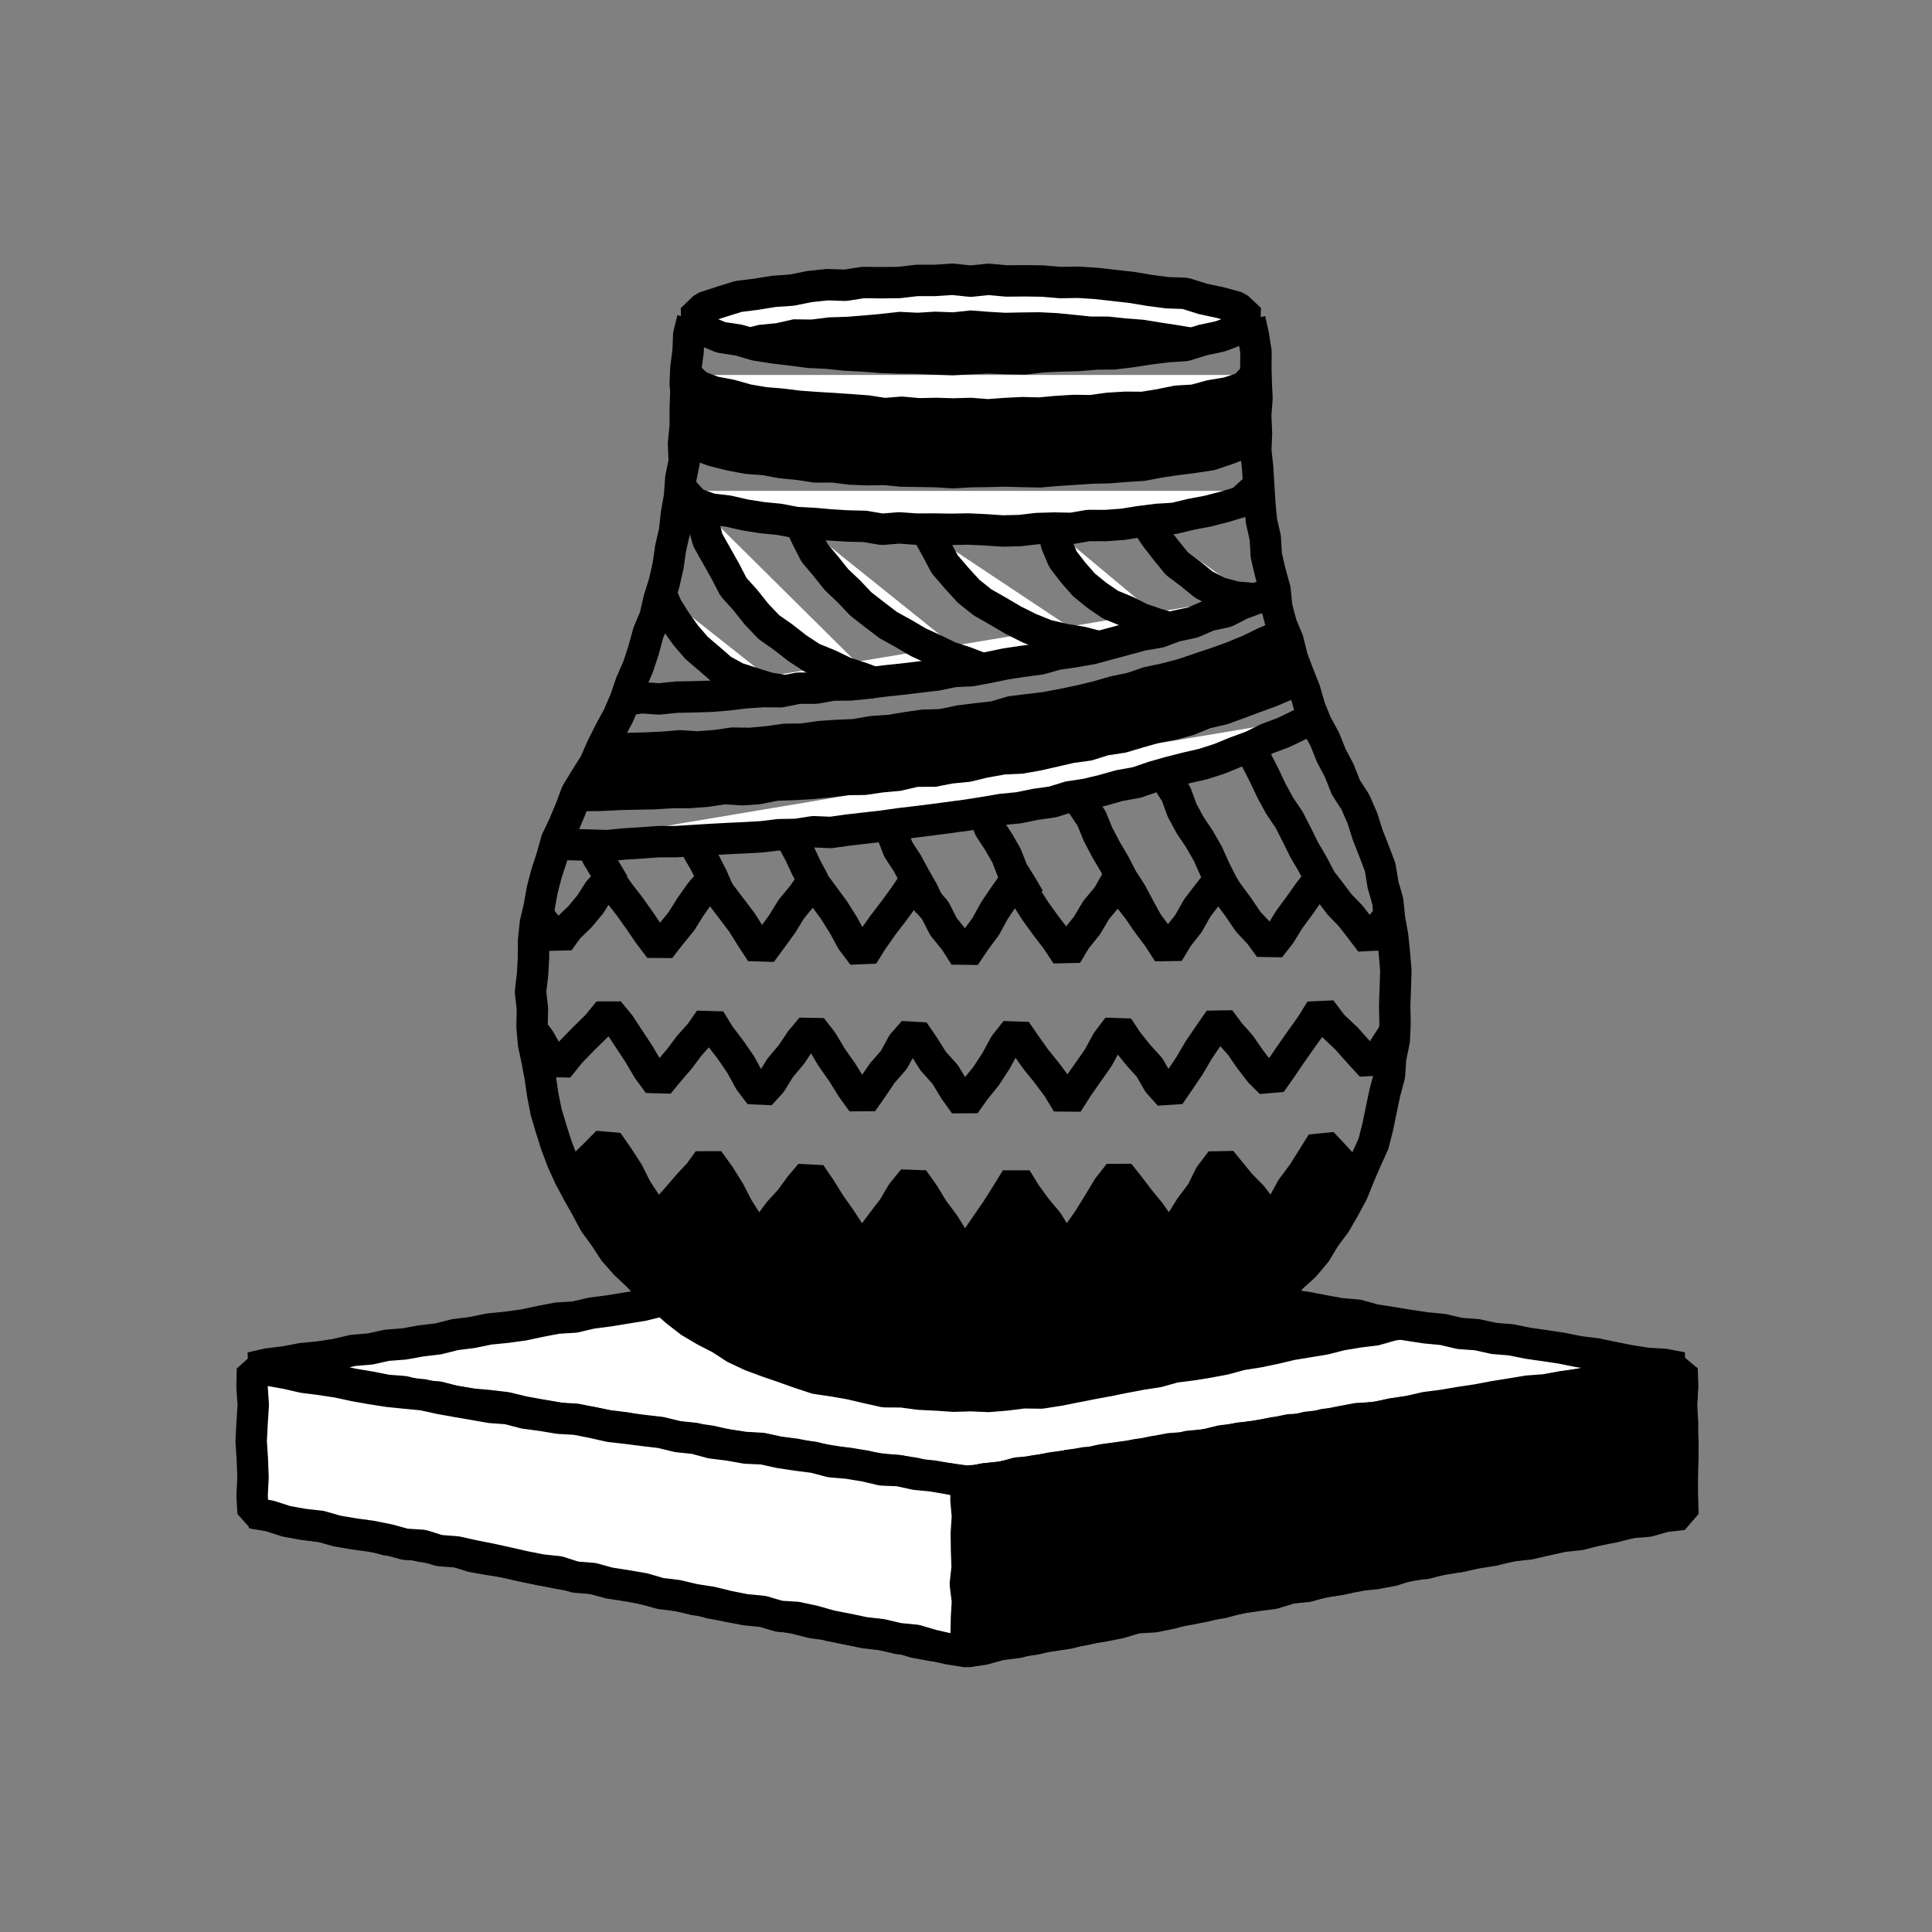 <svg xmlns="http://www.w3.org/2000/svg" xmlns:xlink="http://www.w3.org/1999/xlink" viewBox="0 0 800 800"><rect x="0" y="0" width="800" height="800" fill="#808080" stroke="none"/><defs><style>.a,.c{fill:none;}.b{fill:#fff;}.c{stroke:#000;stroke-linejoin:bevel;stroke-width:13px;}.d{clip-path:url(#a);}</style><clipPath id="a"><polyline class="a" points="286.34 131.97 285.77 138.76 284.1 145.36 284.27 152.18 283.89 158.92 284.21 161.82 283.77 169.12 283.72 176.41 283.42 183.69 283.02 190.98 282.01 198.2 281.45 205.47 280.56 212.71 279.42 219.91 278.16 227.1 276.15 234.12 274.4 241.19 272.5 248.22 271.18 255.43 268.87 262.35 266.77 269.35 264.27 276.2 261.5 282.96 258.61 289.66 255.64 296.32 252.17 302.74 249.4 309.5 246.06 315.98 242.73 322.48 238.84 328.43 235.76 334.83 233.66 341.64 231.2 348.26 228.25 354.73 226.2 361.52 224.4 368.38 223.31 375.4 221.72 382.32 221.02 389.38 220.46 396.44 220.34 403.53 219.78 410.61 220.46 417.77 220.57 424.95 221.02 432.13 221.72 439.28 223.38 446.29 224.64 453.36 226.1 460.39 227.87 467.36 230.26 474.14 232.6 480.95 235.74 487.42 238.66 493.99 242.63 500 246.21 506.21 250.08 512.25 254.16 518.17 259.42 523.12 263.74 528.89 269.32 533.45 274.23 538.72 280.16 542.81 285.99 546.97 291.82 551.17 297.96 554.92 304.68 557.55 310.85 561.29 317.67 563.6 324.5 565.8 331.25 568.19 338.21 569.93 344.97 572.5 352.17 573.15 359.15 574.83 366.27 575.68 373.4 576.51 380.57 576.75 387.71 577.36 394.88 577.62 402.05 578.37 409.33 577.81 416.61 577.7 423.84 576.74 431.11 576.3 438.37 575.71 445.48 574.05 452.67 572.93 459.84 571.63 466.79 569.42 473.69 567.1 480.75 565.22 487.19 561.71 494.08 559.29 500.33 555.53 506.74 552.09 513.15 548.57 519 544.2 524.25 539.1 529.78 534.4 534.78 529.12 540 524.04 544.51 518.33 549.11 512.67 552.78 506.37 556.92 500.35 560.16 493.82 562.86 487.05 565.77 480.38 568.1 473.49 570.62 466.65 572.58 459.63 574.29 452.54 575.57 445.36 576.23 438.09 576.99 430.85 577.84 423.62 577.85 416.33 577.9 409.05 578.13 401.84 577.3 394.67 577.29 387.42 575.79 380.34 574.43 373.27 572.69 366.28 571.46 359.15 569 352.36 566.51 345.59 563.67 338.97 560.94 332.3 557.54 325.94 554.35 319.41 551.09 312.91 548.54 306.08 545.31 299.56 542.35 292.91 539.54 286.19 537.34 279.25 534.98 272.37 532.89 265.4 531.01 258.37 528.84 251.42 527.2 244.33 526.13 237.12 524.62 230 523.89 222.76 522.89 215.57 521.53 208.4 520.99 201.15 520.32 193.9 519.9 186.63 520.42 179.35 520.1 172.07 521.02 164.83 520.89 159.32 520.92 152.48 519.95 145.71 518.94 138.96 517.8 132.24"/></clipPath></defs><title>kiln-1</title><polygon class="b" points="400 588.89 392.82 590.19 385.5 590.33 378.39 592.08 371.16 592.94 363.91 593.65 356.62 594 349.4 594.98 342.2 596.05 335.04 597.45 327.78 598.07 320.54 598.79 313.29 599.52 306.14 601.01 298.9 601.7 291.67 602.55 284.4 603.07 277.2 604.17 270.04 605.55 262.78 606.18 255.57 607.14 248.34 608.06 241.18 609.39 233.88 609.69 226.66 610.64 219.47 611.88 212.22 612.59 204.96 613.15 197.83 614.82 190.61 615.82 183.36 616.5 176.15 617.55 168.92 618.43 161.71 619.46 154.46 620.15 147.18 620.61 139.98 621.75 132.77 622.82 125.58 624.05 118.28 624.37 111.09 625.67 103.93 626.36 110.96 627.32 117.88 629.36 124.89 630.94 132 632 139.15 632.82 146.14 634.52 153.26 635.52 160.16 637.66 167.35 638.33 174.28 640.28 181.39 641.34 188.52 642.3 195.41 644.52 202.48 645.77 209.58 646.84 216.6 648.35 223.6 649.97 230.64 651.38 237.71 652.66 244.87 653.48 251.87 655.08 259.01 655.97 265.96 657.84 272.98 659.4 280.05 660.65 287.17 661.66 294.08 663.75 301.16 665.01 308.3 665.95 315.43 666.91 322.36 668.89 329.44 670.16 336.41 671.93 343.54 672.87 350.55 674.47 357.62 675.75 364.74 676.8 371.84 677.94 378.74 680.05 385.81 681.36 392.97 682.25 400 683.66 407.08 682.58 414.08 680.96 421.14 679.65 428.29 678.79 435.29 677.16 442.35 675.82 449.44 674.67 456.33 672.47 463.5 671.76 470.45 669.84 477.49 668.43 484.62 667.45 491.6 665.75 498.76 664.95 505.7 663.04 512.8 661.92 519.77 660.15 526.8 658.71 533.87 657.46 541.03 656.65 548.05 655.15 555.13 653.89 562.14 652.34 569.18 650.89 576.19 649.34 583.33 648.4 590.37 647 597.43 645.68 604.53 644.52 611.55 643.02 618.65 641.89 625.56 639.76 632.66 638.62 639.63 636.84 646.75 635.83 653.86 634.74 660.88 633.22 667.97 632.03 674.99 630.48 682 628.88 689.04 627.41 695.69 626.38 688.98 625.16 681.67 624.96 674.53 623.39 667.34 622.26 660.02 622.09 652.79 621.23 645.65 619.69 638.38 619.14 631.14 618.34 623.96 617.11 616.73 616.23 609.54 615.08 602.31 614.27 595.08 613.48 587.88 612.39 580.62 611.76 573.4 610.81 566.19 609.89 558.96 609 551.78 607.79 544.57 606.76 537.33 605.99 530.06 605.46 522.88 604.21 515.61 603.62 508.39 602.71 501.23 601.32 493.96 600.74 486.77 599.52 479.44 599.44 472.29 597.96 465.02 597.38 457.88 595.79 450.66 594.83 443.35 594.57 436.18 593.24 428.86 593.03 421.69 591.65 414.44 590.96 407.18 590.23 400 588.89"/><polygon class="c" points="400 588.89 392.82 590.19 385.5 590.33 378.39 592.08 371.16 592.94 363.91 593.65 356.62 594 349.4 594.98 342.2 596.05 335.04 597.45 327.78 598.07 320.54 598.79 313.29 599.52 306.14 601.01 298.9 601.7 291.67 602.55 284.4 603.07 277.2 604.17 270.04 605.55 262.78 606.18 255.57 607.14 248.34 608.06 241.18 609.39 233.88 609.69 226.66 610.64 219.47 611.88 212.22 612.59 204.96 613.15 197.83 614.82 190.61 615.82 183.36 616.5 176.15 617.55 168.92 618.43 161.71 619.46 154.46 620.15 147.18 620.61 139.98 621.75 132.77 622.82 125.58 624.05 118.28 624.37 111.09 625.67 103.93 626.36 110.96 627.32 117.88 629.36 124.89 630.94 132 632 139.15 632.82 146.14 634.52 153.26 635.52 160.16 637.66 167.35 638.33 174.28 640.28 181.39 641.34 188.52 642.3 195.41 644.52 202.48 645.77 209.58 646.84 216.6 648.35 223.6 649.97 230.64 651.38 237.71 652.66 244.87 653.48 251.87 655.08 259.01 655.97 265.96 657.84 272.98 659.4 280.05 660.65 287.17 661.66 294.08 663.75 301.16 665.01 308.3 665.95 315.43 666.91 322.36 668.89 329.44 670.16 336.41 671.93 343.54 672.87 350.55 674.47 357.62 675.75 364.74 676.8 371.84 677.94 378.74 680.05 385.81 681.36 392.97 682.25 400 683.66 407.08 682.58 414.08 680.96 421.14 679.65 428.29 678.79 435.29 677.16 442.35 675.82 449.44 674.67 456.33 672.47 463.5 671.76 470.45 669.84 477.49 668.43 484.62 667.45 491.6 665.75 498.76 664.95 505.7 663.04 512.8 661.92 519.77 660.15 526.8 658.71 533.87 657.46 541.03 656.65 548.05 655.15 555.13 653.89 562.14 652.34 569.18 650.89 576.19 649.34 583.33 648.4 590.37 647 597.43 645.68 604.53 644.52 611.55 643.02 618.65 641.89 625.56 639.76 632.66 638.62 639.63 636.84 646.75 635.83 653.86 634.74 660.88 633.22 667.97 632.03 674.99 630.48 682 628.88 689.04 627.41 695.69 626.38 688.98 625.16 681.67 624.96 674.53 623.39 667.34 622.26 660.02 622.09 652.79 621.23 645.65 619.69 638.38 619.14 631.14 618.34 623.96 617.11 616.73 616.23 609.54 615.08 602.31 614.27 595.08 613.48 587.88 612.39 580.62 611.76 573.4 610.81 566.19 609.89 558.96 609 551.78 607.79 544.57 606.76 537.33 605.99 530.06 605.46 522.88 604.21 515.61 603.62 508.39 602.71 501.23 601.32 493.96 600.74 486.77 599.52 479.44 599.44 472.29 597.96 465.02 597.38 457.88 595.79 450.66 594.83 443.35 594.57 436.18 593.24 428.86 593.03 421.69 591.65 414.44 590.96 407.18 590.23 400 588.89"/><polygon class="b" points="400 519.01 392.95 520.07 385.95 521.51 378.93 522.78 371.82 523.54 364.8 524.86 357.72 525.84 350.62 526.64 343.6 527.93 336.58 529.26 329.51 530.28 322.52 531.8 315.37 532.32 308.28 533.2 301.38 535.2 294.21 535.55 287.18 536.81 280.21 538.44 273.04 538.84 266.09 540.54 259.04 541.67 251.99 542.83 244.91 543.74 237.94 545.37 230.77 545.81 223.76 547.15 216.76 548.64 209.69 549.61 202.56 550.31 195.56 551.75 188.47 552.64 181.51 554.39 174.42 555.23 167.38 556.5 160.24 557.05 153.25 558.58 146.11 559.18 139.14 560.81 132.08 561.9 124.95 562.58 117.93 563.91 110.83 564.79 103.94 566.35 110.92 567.26 117.94 568.58 125 569.61 132 571.03 139.14 571.64 146.13 573.13 153.17 574.31 160.18 575.7 167.33 576.25 174.27 578.02 181.44 578.45 188.38 580.27 195.42 581.43 202.55 582.03 209.64 582.88 216.6 584.57 223.63 585.86 230.66 587.06 237.71 588.2 244.82 588.98 251.82 590.36 258.92 591.23 265.92 592.68 273.06 593.23 280.01 595 287.12 595.77 294.19 596.74 301.18 598.31 308.25 599.34 315.41 599.76 322.41 601.26 329.49 602.18 336.5 603.63 343.54 604.84 350.59 605.98 357.63 607.14 364.68 608.3 371.81 608.96 378.87 610.05 385.83 611.81 392.99 612.33 400 613.3 407.08 612.88 414.16 611.93 421.08 609.94 428.21 609.34 435.2 607.85 442.29 606.92 449.38 606.04 456.36 604.5 463.43 603.52 470.51 602.54 477.52 601.17 484.55 599.88 491.69 599.36 498.76 598.34 505.71 596.63 512.8 595.77 519.86 594.66 526.9 593.52 533.9 592.06 541.07 591.67 548.05 590.13 555.05 588.72 562.08 587.4 569.25 587.06 576.23 585.48 583.3 584.46 590.27 582.83 597.36 581.92 604.4 580.73 611.47 579.67 618.49 578.33 625.54 577.21 632.59 576.04 639.74 575.5 646.77 574.22 653.85 573.27 660.83 571.67 667.95 571 674.91 569.27 682.01 568.44 689.17 567.89 696.48 566.35 689.16 564.95 682 564.54 674.94 563.42 667.93 562.04 660.94 560.58 653.85 559.71 646.84 558.29 639.78 557.22 632.71 556.21 625.71 554.79 618.57 554.21 611.59 552.66 604.44 552.15 597.47 550.5 590.36 549.83 583.3 548.76 576.25 547.6 569.2 546.51 562.28 544.59 555.14 543.99 548.12 542.71 541.1 541.35 534.03 540.36 526.91 539.66 519.92 538.15 512.91 536.74 505.78 536.1 498.71 535.12 491.76 533.33 484.58 532.96 477.68 530.89 470.56 530.17 463.53 528.9 456.37 528.43 449.45 526.47 442.4 525.33 435.36 524.13 428.29 523.11 421.25 521.9 414.06 521.57 407.13 519.63 400 519.01"/><polygon class="c" points="400 519.01 392.95 520.07 385.95 521.51 378.93 522.78 371.82 523.54 364.8 524.86 357.72 525.84 350.62 526.64 343.6 527.93 336.58 529.26 329.51 530.28 322.52 531.8 315.37 532.32 308.28 533.2 301.38 535.2 294.21 535.55 287.18 536.81 280.21 538.44 273.04 538.84 266.09 540.54 259.04 541.67 251.99 542.83 244.91 543.74 237.94 545.37 230.77 545.81 223.76 547.15 216.76 548.64 209.69 549.61 202.56 550.31 195.56 551.75 188.47 552.64 181.51 554.39 174.42 555.23 167.38 556.5 160.24 557.05 153.25 558.58 146.11 559.18 139.14 560.81 132.08 561.9 124.95 562.58 117.93 563.91 110.83 564.79 103.94 566.35 110.92 567.26 117.94 568.58 125 569.61 132 571.03 139.14 571.64 146.13 573.13 153.17 574.31 160.18 575.7 167.33 576.25 174.27 578.02 181.44 578.45 188.38 580.27 195.42 581.43 202.55 582.03 209.64 582.88 216.6 584.57 223.63 585.86 230.66 587.06 237.71 588.2 244.82 588.98 251.82 590.36 258.92 591.23 265.92 592.68 273.06 593.23 280.01 595 287.12 595.77 294.19 596.74 301.18 598.31 308.25 599.34 315.41 599.76 322.41 601.26 329.49 602.18 336.5 603.63 343.54 604.84 350.59 605.98 357.63 607.14 364.68 608.3 371.81 608.96 378.87 610.05 385.83 611.81 392.99 612.33 400 613.3 407.08 612.88 414.16 611.93 421.08 609.94 428.21 609.34 435.2 607.85 442.29 606.92 449.38 606.04 456.36 604.5 463.43 603.52 470.51 602.54 477.52 601.17 484.55 599.88 491.69 599.36 498.76 598.34 505.71 596.63 512.8 595.77 519.86 594.66 526.9 593.52 533.9 592.06 541.07 591.67 548.05 590.13 555.05 588.72 562.08 587.4 569.25 587.06 576.23 585.48 583.3 584.46 590.27 582.83 597.36 581.92 604.4 580.73 611.47 579.67 618.49 578.33 625.54 577.21 632.59 576.04 639.74 575.5 646.77 574.22 653.85 573.27 660.83 571.67 667.95 571 674.91 569.27 682.01 568.44 689.17 567.89 696.48 566.35 689.16 564.95 682 564.54 674.94 563.42 667.93 562.04 660.94 560.58 653.85 559.71 646.84 558.29 639.78 557.22 632.71 556.21 625.71 554.79 618.57 554.21 611.59 552.66 604.44 552.15 597.47 550.5 590.36 549.83 583.3 548.76 576.25 547.6 569.2 546.51 562.28 544.59 555.14 543.99 548.12 542.71 541.1 541.35 534.03 540.36 526.91 539.66 519.92 538.15 512.91 536.74 505.78 536.1 498.71 535.12 491.76 533.33 484.58 532.96 477.68 530.89 470.56 530.17 463.53 528.9 456.37 528.43 449.45 526.47 442.4 525.33 435.36 524.13 428.29 523.11 421.25 521.9 414.06 521.57 407.13 519.63 400 519.01"/><polygon class="b" points="104.53 566.82 104.37 574.28 104.87 581.78 104.39 589.27 104 596.77 104.49 604.27 104.77 611.77 104.39 619.28 104.8 626.54 111.63 627.71 118.5 629.92 125.56 631.21 132.71 632 139.63 633.97 146.71 635.17 153.82 636.14 160.86 637.56 167.8 639.45 175.01 639.9 181.9 642.06 189.1 642.61 196.11 644.17 203.14 645.56 210.14 647.1 217.14 648.69 224.17 650.09 231.33 650.84 238.21 653.04 245.41 653.6 252.34 655.51 259.44 656.6 266.51 657.81 273.43 659.82 280.56 660.69 287.55 662.35 294.64 663.45 301.62 665.17 308.66 666.55 315.84 667.24 322.75 669.28 329.97 669.74 336.99 671.25 343.92 673.21 350.96 674.59 357.98 676.06 365.13 676.88 372.13 678.52 379.3 679.22 386.21 681.26 393.23 682.84 400.36 683.94 407.35 682.09 414.38 680.62 421.48 679.5 428.52 678.11 435.66 677.22 442.7 675.82 449.79 674.66 456.79 673.01 463.86 671.77 470.78 669.7 477.81 668.25 485.01 667.65 492.09 666.44 499.13 665.06 506.1 663.28 513.09 661.61 520.21 660.62 527.17 658.83 534.22 657.47 541.43 656.9 548.34 654.82 555.44 653.73 562.51 652.47 569.53 650.94 576.61 649.71 583.63 648.18 590.62 646.5 597.7 645.28 604.72 643.72 611.79 642.48 618.96 641.72 625.98 640.15 633.06 638.92 640.01 637.08 647.01 635.44 654.17 634.59 661.3 633.63 668.24 631.68 675.33 630.52 682.33 628.85 689.35 627.25 696.54 626.38 696.58 618.91 696.1 611.47 696.72 604.02 696.63 596.58 696.72 589.13 696.2 581.68 696.75 574.23 696.51 566.77 689.5 568.23 682.42 569.1 675.3 569.82 668.38 571.73 661.21 572.07 654.16 573.17 647.11 574.32 640.18 576.18 633.09 577 625.94 577.49 618.99 579.25 611.96 580.48 604.92 581.66 597.8 582.35 590.77 583.55 583.78 585.01 576.67 585.77 569.62 586.86 562.52 587.65 555.55 589.26 548.42 589.81 541.5 591.81 534.38 592.44 527.42 594.11 520.3 594.82 513.18 595.48 506.19 596.98 499.17 598.31 492.15 599.6 485.07 600.57 477.94 601.17 470.98 602.9 463.89 603.77 456.79 604.57 449.82 606.21 442.67 606.74 435.74 608.6 428.64 609.43 421.54 610.23 414.53 611.66 407.41 612.41 400.39 613.94 393.39 612.42 386.36 611.19 379.25 610.49 372.27 608.97 365.1 608.66 358.14 607.03 351.1 605.87 343.98 605.26 337.04 603.44 329.97 602.54 322.91 601.48 315.94 599.94 308.76 599.61 301.75 598.36 294.67 597.49 287.74 595.62 280.64 594.87 273.69 593.18 266.6 592.35 259.53 591.44 252.44 590.62 245.46 589.05 238.46 587.67 231.31 587.25 224.27 586.08 217.2 585.13 210.26 583.31 203.13 582.78 196.1 581.54 189.06 580.34 182.04 579.07 175.06 577.54 167.94 576.86 160.83 576.14 153.78 575.04 146.76 573.79 139.77 572.28 132.72 571.21 125.64 570.31 118.66 568.72 111.63 567.45 104.53 566.82"/><polygon class="c" points="104.53 566.82 104.37 574.28 104.87 581.78 104.39 589.27 104 596.77 104.49 604.27 104.77 611.77 104.39 619.28 104.8 626.54 111.63 627.71 118.5 629.92 125.56 631.21 132.71 632 139.63 633.97 146.71 635.17 153.82 636.14 160.86 637.56 167.8 639.45 175.01 639.9 181.9 642.06 189.1 642.61 196.11 644.17 203.14 645.56 210.14 647.1 217.14 648.69 224.17 650.09 231.33 650.84 238.21 653.04 245.41 653.6 252.34 655.51 259.44 656.6 266.51 657.81 273.43 659.82 280.56 660.69 287.55 662.35 294.64 663.45 301.62 665.17 308.66 666.55 315.84 667.24 322.75 669.28 329.97 669.74 336.99 671.25 343.92 673.21 350.96 674.59 357.98 676.06 365.13 676.88 372.13 678.52 379.3 679.22 386.21 681.26 393.23 682.84 400.36 683.94 407.35 682.09 414.38 680.62 421.48 679.5 428.52 678.11 435.66 677.22 442.7 675.82 449.79 674.66 456.79 673.01 463.86 671.77 470.78 669.7 477.81 668.25 485.01 667.65 492.09 666.44 499.13 665.06 506.1 663.28 513.09 661.61 520.21 660.62 527.17 658.83 534.22 657.47 541.43 656.9 548.34 654.82 555.44 653.73 562.51 652.47 569.53 650.94 576.61 649.71 583.63 648.18 590.62 646.5 597.7 645.28 604.72 643.72 611.79 642.48 618.96 641.72 625.98 640.15 633.06 638.92 640.01 637.08 647.01 635.44 654.17 634.59 661.3 633.63 668.24 631.68 675.33 630.52 682.33 628.85 689.35 627.25 696.54 626.38 696.58 618.91 696.1 611.47 696.72 604.02 696.63 596.58 696.72 589.13 696.2 581.68 696.75 574.23 696.51 566.77 689.5 568.23 682.42 569.1 675.3 569.82 668.38 571.73 661.21 572.07 654.16 573.17 647.11 574.32 640.18 576.18 633.09 577 625.94 577.49 618.99 579.25 611.96 580.48 604.92 581.66 597.8 582.35 590.77 583.55 583.78 585.01 576.67 585.77 569.62 586.86 562.52 587.65 555.55 589.26 548.42 589.81 541.5 591.81 534.38 592.44 527.42 594.11 520.3 594.82 513.18 595.48 506.19 596.98 499.17 598.31 492.15 599.6 485.07 600.57 477.94 601.17 470.98 602.9 463.89 603.77 456.79 604.57 449.82 606.21 442.67 606.74 435.74 608.6 428.64 609.43 421.54 610.23 414.53 611.66 407.41 612.41 400.39 613.94 393.39 612.42 386.36 611.19 379.25 610.49 372.27 608.97 365.1 608.66 358.14 607.03 351.1 605.87 343.98 605.26 337.04 603.44 329.97 602.54 322.91 601.48 315.94 599.94 308.76 599.61 301.75 598.36 294.67 597.49 287.74 595.62 280.64 594.87 273.69 593.18 266.6 592.35 259.53 591.44 252.44 590.62 245.46 589.05 238.46 587.67 231.31 587.25 224.27 586.08 217.2 585.13 210.26 583.31 203.13 582.78 196.1 581.54 189.06 580.34 182.04 579.07 175.06 577.54 167.94 576.86 160.83 576.14 153.78 575.04 146.76 573.79 139.77 572.28 132.72 571.21 125.64 570.31 118.66 568.72 111.63 567.45 104.53 566.82"/><polygon points="400.2 683.95 400.06 676.99 400.19 669.98 400.6 662.98 399.72 655.96 400.48 648.96 400.22 641.95 400.13 634.94 400.59 627.93 399.98 620.91 400.25 613.85 407.29 612.46 414.4 611.68 421.43 610.44 428.44 609.03 435.52 608.1 442.55 606.86 449.59 605.66 456.77 605.36 463.79 604.02 470.75 602.31 477.89 601.79 484.97 600.84 491.9 598.94 499.02 598.25 506.09 597.27 513.11 596 520.15 594.83 527.14 593.31 534.26 592.61 541.23 591 548.33 590.2 555.47 589.59 562.45 588.08 569.53 587.1 576.51 585.56 583.57 584.44 590.59 583.14 597.71 582.44 604.72 581.05 611.83 580.28 618.91 579.29 625.97 578.21 632.99 576.84 640.07 575.94 647.12 574.76 654.15 573.51 661.14 572 668.19 570.81 675.36 570.43 682.33 568.73 689.38 567.55 696.38 566.91 696.57 574.28 696.3 581.78 696.35 589.27 696.83 596.77 696.79 604.27 696.61 611.77 696.61 619.28 696.87 627.08 689.41 627.93 682.47 629.9 675.26 630.47 668.3 632.29 661.24 633.63 654.27 635.43 647.1 636.19 640.08 637.75 633.08 639.36 625.9 640.08 618.83 641.38 611.77 642.7 604.79 644.48 597.65 645.39 590.72 647.34 583.55 648.09 576.66 650.3 569.6 651.61 562.42 652.32 555.41 653.95 548.3 654.99 541.31 656.68 534.19 657.69 527.28 659.8 520.14 660.72 513.02 661.75 506.07 663.66 498.95 664.72 491.9 666.1 484.95 668.06 477.91 669.47 470.67 669.9 463.74 671.96 456.7 673.38 449.58 674.41 442.62 676.26 435.5 677.31 428.37 678.31 421.4 680.11 414.25 680.99 407.29 682.93 400.2 683.95"/><polygon class="c" points="400.2 683.95 400.06 676.99 400.19 669.98 400.6 662.98 399.72 655.96 400.48 648.96 400.22 641.95 400.13 634.94 400.59 627.93 399.98 620.91 400.25 613.85 407.29 612.46 414.4 611.68 421.43 610.44 428.44 609.03 435.52 608.1 442.55 606.86 449.59 605.66 456.77 605.36 463.79 604.02 470.75 602.31 477.89 601.79 484.97 600.84 491.9 598.94 499.02 598.25 506.09 597.27 513.11 596 520.15 594.83 527.14 593.31 534.26 592.61 541.23 591 548.33 590.2 555.47 589.59 562.45 588.08 569.53 587.1 576.51 585.56 583.57 584.44 590.59 583.14 597.71 582.44 604.72 581.05 611.83 580.28 618.91 579.29 625.97 578.21 632.99 576.84 640.07 575.94 647.12 574.76 654.15 573.51 661.14 572 668.19 570.81 675.36 570.43 682.33 568.73 689.38 567.55 696.38 566.91 696.57 574.28 696.3 581.78 696.35 589.27 696.83 596.77 696.79 604.27 696.61 611.77 696.61 619.28 696.87 627.08 689.41 627.93 682.47 629.9 675.26 630.47 668.3 632.29 661.24 633.63 654.27 635.43 647.1 636.19 640.08 637.75 633.08 639.36 625.9 640.08 618.83 641.38 611.77 642.7 604.79 644.48 597.65 645.39 590.72 647.34 583.55 648.09 576.66 650.3 569.6 651.61 562.42 652.32 555.41 653.95 548.3 654.99 541.31 656.68 534.19 657.69 527.28 659.8 520.14 660.72 513.02 661.75 506.07 663.66 498.95 664.72 491.9 666.1 484.95 668.06 477.91 669.47 470.67 669.9 463.74 671.96 456.7 673.38 449.58 674.41 442.62 676.26 435.5 677.31 428.37 678.31 421.4 680.11 414.25 680.99 407.29 682.93 400.2 683.95"/><polyline class="c" points="286.81 132.07 285.18 138.66 284.93 145.46 284.03 152.16 283.73 158.92 284 161.82 283.75 169.12 283.75 176.41 283.02 183.67 283.34 191 281.89 198.19 281.4 205.47 280.12 212.64 279.33 219.9 277.69 227 276.65 234.24 275.03 241.35 272.84 248.32 271.22 255.44 268.39 262.2 266.49 269.25 264.2 276.18 261.27 282.87 258.91 289.79 256.01 296.49 252.53 302.92 249.25 309.43 246.32 316.12 242.44 322.31 238.74 328.39 236.25 335.05 233.49 341.57 230.45 347.99 228.55 354.83 226.34 361.56 224.54 368.42 223.3 375.4 221.69 382.31 220.95 389.37 220.91 396.48 220.52 403.54 219.67 410.61 220.47 417.77 220.3 424.97 220.9 432.14 222.4 439.19 223.72 446.23 224.74 453.33 226.13 460.38 228.18 467.27 230.34 474.12 232.89 480.83 235.86 487.37 239.23 493.7 242.76 499.93 246.12 506.26 250.34 512.07 254.28 518.08 259.04 523.46 264.27 528.38 269.12 533.66 274.67 538.2 280.05 542.95 285.73 547.36 291.92 551.01 298.3 554.3 304.35 558.23 310.85 561.29 317.59 563.8 324.38 566.14 331.15 568.55 337.99 570.78 345.12 571.83 352.18 573.07 359.17 574.71 366.2 576.28 373.42 576.33 380.53 577.29 387.7 577.64 394.87 578.13 402.05 577.91 409.34 578.23 416.61 577.63 423.84 576.72 431.16 576.82 438.37 575.7 445.52 574.28 452.66 572.88 459.82 571.55 466.89 569.76 473.68 567.06 480.78 565.3 487.41 562.24 493.98 559.09 500.26 555.41 506.7 552.02 512.71 547.92 518.79 543.92 524.59 539.51 530.08 534.72 534.75 529.09 540.16 524.18 544.87 518.6 548.63 512.34 552.99 506.5 556.63 500.19 560.08 493.78 562.8 487.02 565.66 480.34 568.7 473.69 570.5 466.61 571.97 459.48 573.46 452.37 575.35 445.32 575.84 438.04 577.33 430.88 577.66 423.61 577.51 416.32 577.77 409.05 578 401.84 577.39 394.66 576.64 387.5 575.38 380.41 574.65 373.23 572.66 366.29 571.51 359.13 568.95 352.37 566.31 345.67 564.13 338.77 561.25 332.15 557.31 326.07 554.63 319.27 551.25 312.83 548.53 306.08 545.05 299.67 542.32 292.92 540.32 285.9 537.64 279.15 535.07 272.34 533.35 265.26 530.55 258.5 528.68 251.46 527.96 244.16 526.02 237.14 524.35 230.05 523.93 222.75 522.33 215.64 521.66 208.39 521.2 201.13 520.79 193.88 519.99 186.63 520.28 179.35 519.96 172.07 520.49 164.81 520.21 159.32 520.02 152.53 520.08 145.69 519.02 138.95 517.55 132.29"/><polyline class="b" points="519.96 155.27 515.2 160.39 508.37 162.65 501.31 163.82 494.42 165.7 487.26 166.13 480.27 167.55 473.22 168.7 466.05 168.65 458.93 169.07 451.85 170.06 444.71 169.97 437.59 170.39 430.48 171.05 423.34 170.88 416.21 171.24 409.08 171.77 401.94 171.21 394.81 171.41 387.68 171.2 380.54 171.35 373.42 170.71 366.26 171.28 359.17 170.18 352.06 169.66 344.95 169.17 337.83 168.75 330.72 168.23 323.64 167.35 316.52 166.76 309.48 165.56 302.61 163.61 295.6 162.29 288.97 159.75 284.25 155.27"/><polyline class="c" points="519.96 155.27 515.2 160.39 508.37 162.65 501.31 163.82 494.42 165.7 487.26 166.13 480.27 167.55 473.22 168.7 466.05 168.65 458.93 169.07 451.85 170.06 444.71 169.97 437.59 170.39 430.48 171.05 423.34 170.88 416.21 171.24 409.08 171.77 401.94 171.21 394.81 171.41 387.68 171.2 380.54 171.35 373.42 170.71 366.26 171.28 359.17 170.18 352.06 169.66 344.95 169.17 337.83 168.75 330.72 168.23 323.64 167.35 316.52 166.76 309.48 165.56 302.61 163.61 295.6 162.29 288.97 159.75 284.25 155.27"/><polyline class="b" points="520.4 179.27 514.8 183.53 508.19 186.02 501.42 188.32 494.36 189.38 487.29 190.28 480.24 191.32 473.21 192.65 466.09 193.1 458.97 193.67 451.84 193.82 444.73 194.31 437.61 194.76 430.49 195.38 423.35 195.24 416.21 195.03 409.07 195.21 401.94 195.29 394.8 195.74 387.67 195.29 380.54 195.17 373.41 195.05 366.3 194.37 359.15 194.5 352.02 194.23 344.94 193.31 337.78 193.36 330.71 192.28 323.61 191.6 316.59 190.29 309.44 189.78 302.43 188.44 295.48 186.72 288.73 184.28 284.31 179.27"/><polyline class="c" points="520.4 179.27 514.8 183.53 508.19 186.02 501.42 188.32 494.36 189.38 487.29 190.28 480.24 191.32 473.21 192.65 466.09 193.1 458.97 193.67 451.84 193.82 444.73 194.31 437.61 194.76 430.49 195.38 423.35 195.24 416.21 195.03 409.07 195.21 401.94 195.29 394.8 195.74 387.67 195.29 380.54 195.17 373.41 195.05 366.3 194.37 359.15 194.5 352.02 194.23 344.94 193.31 337.78 193.36 330.71 192.28 323.61 191.6 316.59 190.29 309.44 189.78 302.43 188.44 295.48 186.72 288.73 184.28 284.31 179.27"/><polygon class="b" points="517.71 132.27 512.09 136.73 505.19 139.3 497.95 140.85 490.82 143.08 483.39 143.55 476.03 144.47 468.69 145.61 461.31 146.52 453.87 146.59 446.48 147.21 439.05 147.41 431.64 147.72 424.24 148.63 416.8 148.48 409.37 148.17 401.94 148.5 394.51 148.9 387.08 148.65 379.66 148.31 372.23 148.25 364.81 147.98 357.4 147.4 349.98 147.02 342.6 146.25 335.17 145.91 327.8 144.95 320.42 144.06 313.08 142.92 305.92 140.83 298.57 139.7 291.73 136.85 286.4 132.27 291.55 127.3 298.61 124.98 305.73 122.76 313.12 121.84 320.44 120.65 327.86 120.13 335.16 118.67 342.56 117.88 350.02 118.12 357.38 116.98 364.82 117.07 372.25 116.98 379.65 116.12 387.08 116.12 394.51 115.64 401.94 116.43 409.37 115.66 416.79 116.34 424.22 116.27 431.64 116.38 439.05 117 446.49 116.88 453.91 117.35 461.3 118.19 468.68 119.02 476 120.25 483.36 121.21 490.83 121.48 497.95 123.73 505.19 125.28 512.36 127.23 517.71 132.27"/><polygon class="c" points="517.71 132.27 512.09 136.73 505.19 139.3 497.95 140.85 490.82 143.08 483.39 143.55 476.03 144.47 468.69 145.61 461.31 146.52 453.87 146.59 446.48 147.21 439.05 147.41 431.64 147.72 424.24 148.63 416.8 148.48 409.37 148.17 401.94 148.5 394.51 148.9 387.08 148.65 379.66 148.31 372.23 148.25 364.81 147.98 357.4 147.4 349.98 147.02 342.6 146.25 335.17 145.91 327.8 144.95 320.42 144.06 313.08 142.92 305.92 140.83 298.57 139.7 291.73 136.85 286.4 132.27 291.55 127.3 298.61 124.98 305.73 122.76 313.12 121.84 320.44 120.65 327.86 120.13 335.16 118.67 342.56 117.88 350.02 118.12 357.38 116.98 364.82 117.07 372.25 116.98 379.65 116.12 387.08 116.12 394.51 115.64 401.94 116.43 409.37 115.66 416.79 116.34 424.22 116.27 431.64 116.38 439.05 117 446.49 116.88 453.91 117.35 461.3 118.19 468.68 119.02 476 120.25 483.36 121.21 490.83 121.48 497.95 123.73 505.19 125.28 512.36 127.23 517.71 132.27"/><polygon points="401.94 151.93 394.86 151.56 387.79 151.29 380.72 150.88 373.66 150.45 366.56 150.65 359.56 149.35 352.49 149.04 345.42 148.63 338.46 147.23 331.35 147.05 324.46 145.33 317.37 144.72 310.58 142.63 303.69 141.07 299.73 137.77 306.94 136.43 314.06 134.56 321.37 133.84 328.56 132.22 335.96 132.31 343.25 131.41 350.59 131.19 357.9 130.61 365.22 129.93 372.54 129.12 379.9 129.5 387.24 129.05 394.59 129.32 401.94 128.54 409.08 129.09 416.21 129.51 423.36 129.37 430.51 129.29 437.64 129.65 444.75 130.35 451.86 131.08 459.01 131.08 466.11 131.85 473.24 132.38 480.29 133.52 487.34 134.59 494.37 135.77 501.3 137.38 498.54 140.53 491.97 142.93 485.06 144.01 478.31 145.84 471.37 146.55 464.51 147.84 457.56 148.41 450.65 149.31 443.73 150.12 436.73 149.88 429.78 150.41 422.83 150.88 415.89 151.64 408.91 151.4 401.94 151.93"/><polyline class="b" points="518.79 203.27 513.86 207.8 507.08 209.86 500.2 211.63 493.21 212.96 486.26 214.64 479.13 215.07 472.07 215.96 465.01 217.09 457.9 217.62 450.75 217.59 443.68 218.8 436.53 218.66 429.4 218.87 422.28 219.7 415.15 219.87 408 219.38 400.87 219.05 393.74 219.18 386.6 219.06 379.47 219.1 372.35 218.59 365.19 219.16 358.11 217.96 350.98 217.8 343.86 217.35 336.76 216.73 329.63 216.36 322.6 215.03 315.5 214.34 308.47 213.22 301.52 211.63 294.39 210.78 287.61 208.36 282.89 203.27"/><polyline class="c" points="518.79 203.27 513.86 207.8 507.08 209.86 500.2 211.63 493.21 212.96 486.26 214.64 479.13 215.07 472.07 215.96 465.01 217.09 457.9 217.62 450.75 217.59 443.68 218.8 436.53 218.66 429.4 218.87 422.28 219.7 415.15 219.87 408 219.38 400.87 219.05 393.74 219.18 386.6 219.06 379.47 219.1 372.35 218.59 365.19 219.16 358.11 217.96 350.98 217.8 343.86 217.35 336.76 216.73 329.63 216.36 322.6 215.03 315.5 214.34 308.47 213.22 301.52 211.63 294.39 210.78 287.61 208.36 282.89 203.27"/><g class="d"><polyline class="c" points="204.74 356.1 206.57 358.54 210.94 363.54 214.91 368.87 219.3 373.86 223.06 379.35 227.23 384.52 231.4 389.68 235.32 384.27 240.14 379.61 244.41 374.49 248.02 368.82 252.51 364.24 256.41 369.78 260.72 375.35 264.8 381.08 268.77 386.89 273.21 392.72 277.71 386.95 282.15 381.5 285.89 375.52 289.94 369.77 294.48 364.54 298.5 370.46 302.91 376.26 307.3 382.06 311.16 388.25 315.21 394.44 319.62 388.48 323.89 382.58 327.72 376.37 332.37 370.74 336.47 364.82 340.84 370.74 345.24 376.72 349.21 383 352.78 389.55 357.32 395.56 361.32 389.17 365.6 383.1 370.13 377.19 374.51 371.18 378.48 365.26 382.3 371.34 387.27 377 390.69 383.72 395.42 389.55 399.49 395.95 403.72 389.67 408.17 383.65 411.77 377.05 415.96 370.86 420.49 364.44 424.7 371.02 428.72 377.27 433.07 383.3 437.6 389.2 441.65 395.38 445.43 389.04 450.1 383.23 453.9 376.83 458.67 371.1 462.49 364.38 466.7 370.67 471.19 376.41 475.33 382.4 479.69 388.24 483.76 394.56 487.63 388.12 492.14 382.39 495.72 376.02 500.16 370.24 504.5 364.72 508.64 370.06 512.82 375.71 516.76 381.54 521.58 386.7 525.75 392.4 530.12 386.82 533.81 380.81 537.99 375.14 542.06 369.39 546.44 363.78 550.6 369.1 554.62 374.44 559.27 379.25 563.37 384.53 567.6 390.1 571.53 383.74 576.1 378.23 580.45 372.55 585.16 367.16 589.85 361.76 594.5 356.33"/><polyline class="c" points="204.59 405.09 206.42 407.75 210.84 413.21 215.18 418.73 218.94 424.68 223.27 430.21 226.76 436.34 231.07 442.14 236.12 435.83 241.61 430.17 247.26 424.63 252.04 418.78 256.51 424.2 260.56 430.34 264.6 436.48 268.34 442.83 272.67 448.73 276.96 443.55 281.37 438.41 285.42 432.99 289.95 427.95 293.95 422.19 297.98 428.77 302.54 434.75 306.79 440.94 310.39 447.56 314.73 453.29 319.3 448.26 323.05 442.17 327.65 436.71 331.63 430.79 336.02 425.56 340.5 431.31 344.38 437.82 348.73 444.01 352.72 450.44 357.03 456.39 361.14 450.55 365.27 444.43 370.14 438.85 373.69 432.33 378.31 427.04 382.35 432.92 386.35 439.3 391.4 444.96 395.3 451.4 399.49 457.22 403.64 451.38 408.38 445.51 412.48 439.2 416.09 432.56 420.65 426.83 424.72 432.72 428.99 438.73 433.64 444.48 438.03 450.4 441.96 456.87 446.11 450.35 450.44 444.15 454.79 437.95 458.4 431.27 462.93 425.31 466.8 431.19 471.25 436.76 476.04 442.07 479.6 448.31 484.26 453.48 488.41 447.44 492.6 441.22 496.4 434.73 500.63 428.52 505.02 422.19 509.2 427.8 513.69 432.87 517.54 438.45 521.66 443.83 526.26 448.41 530.33 442.62 534.47 436.54 538.69 430.52 542.96 424.54 546.92 418.13 551.78 424.57 557.55 430.01 562.79 435.9 567.88 441.44 572.09 435.62 576.21 429.27 580.56 423.09 585.76 417.52 589.91 411.19 594 404.8"/><polyline class="c" points="204.99 453.67 206.27 456.95 210.54 463.01 215.12 468.88 218.52 475.51 223.18 481.33 226.52 488 230.69 494.55 235.75 488.58 240.99 483.3 246.33 478.11 251.57 472.81 255.96 479.1 260.13 485.55 263.57 492.44 267.81 498.83 272.15 504.99 276.52 500.4 280.84 495.52 285.07 490.58 289.53 485.81 293.36 480.49 297.93 486.78 302.02 493.35 305.59 500.25 309.74 506.78 314.19 513.03 318.38 507.56 322.49 501.93 327.2 496.78 331.31 491.15 335.57 486.11 339.71 492.19 343.79 498.73 348.23 505.03 352.42 511.49 356.74 517.59 361 511.96 365.37 506.08 369.84 500.28 373.57 493.96 378.16 488.34 382.49 494.45 386.42 500.92 390.96 506.98 394.96 513.4 399.49 519.64 404.14 513.5 408.4 507.25 412.7 501.03 416.74 494.63 420.8 488.02 424.75 494.42 429.05 500.34 433.77 505.96 437.62 512.21 442.25 517.85 446.29 511.32 450.72 505.01 454.77 498.46 458.74 491.86 463.38 485.93 467.57 491.21 471.79 496.76 476.21 502.15 480.19 507.88 484.83 513.44 488.81 506.51 492.91 499.95 497.57 493.74 501.02 486.76 505.64 480.69 509.68 485.61 513.8 490.65 518.4 495.28 522.34 500.49 526.95 505.65 531.19 498.85 534.88 492.11 539.46 485.93 543.56 479.44 547.45 473.19 552.33 478.39 557.37 483.9 562.81 489 568.23 494.2 571.98 488.4 575.66 482.62 578.9 476.56 582.87 470.98 586.59 465.22 590.56 459.64 594.52 454.05"/><polyline class="c" points="204.88 502.64 206.78 505.73 210.16 511.53 213.53 517.33 217.11 523 220.29 528.92 224.01 534.51 227.02 540.52 230.45 546.08 235.61 541.57 240.75 536.79 246.22 532.35 251.08 527.34 254.54 532.97 257.63 538.88 261.52 544.32 264.88 550.08 268.01 555.96 271.56 561.59 276.92 555.91 282.49 550.39 287.9 544.73 292.78 538.2 296.03 544.4 300.06 549.72 303.35 555.49 306.75 561.2 310.38 566.76 313.66 572.59 317.69 567.03 322.45 562.12 326.5 556.64 330.69 551.26 335.16 546.33 339.42 552.75 343.94 559.16 347.99 565.88 352.05 572.59 356.4 579.25 360.75 573.28 365.42 567.71 369.08 561.38 373.92 555.92 378 550.03 382.61 555.99 386.15 562.77 390.82 568.79 394.85 575.26 399.49 581.66 404.14 575.27 408.02 568.71 412.08 562.27 416.45 556.05 420.94 549.52 425.56 555.55 429.44 561.71 433.53 567.72 438.31 573.22 442.54 578.87 446.51 572.33 451.4 566.15 455.54 559.49 459.16 552.49 463.8 546.27 467.77 551.68 471.96 557.05 476.95 561.77 480.94 567.32 485.32 572.84 489.18 567.12 491.89 561 495.34 555.32 499.1 549.83 503.11 544.5 506.18 538.43 511.57 544.26 516.43 550.43 521.69 556.24 527.42 562.02 530.53 555.7 534.39 550.25 538.03 544.65 541.1 538.73 544.1 532.75 547.88 527.18 553.06 532.02 558.11 536.91 563.12 541.86 568.47 545.86 572.43 540.22 575.46 533.62 579.72 527.74 583.26 521.44 587.26 515.4 591 509.22 594.24 502.73"/><polyline class="c" points="204.28 551.85 206.68 554.91 210.21 561.04 213.62 567.23 216.39 573.77 219.65 580.04 223.82 585.83 226.37 592.48 230.17 598.1 235.1 594.14 240.44 590.23 245.87 586.39 250.59 581.88 253.95 587.81 257.53 593.76 261.2 599.65 264.37 605.83 267.17 612.21 271.04 617.61 276.78 613.16 281.51 607.24 287.23 602.3 292.25 596.21 296.1 602.31 299.41 608.3 302.31 614.53 305.87 620.38 309.63 626.1 313.14 632.03 317.85 627.23 322.18 622.15 326.54 617.11 330.37 611.63 334.78 606.38 338.18 612.32 342.01 617.77 345.55 623.4 348.97 629.11 352.34 634.85 356.11 640.27 360.3 634.46 364.82 628.84 369.5 623.35 373.25 617.15 377.85 611.63 381.86 618.11 386.74 624.04 390.6 630.67 395.05 636.89 399.49 643.38 404.2 637.09 408.11 630.49 412.56 624.27 416.49 617.69 421.09 611.12 425.25 617.5 429.97 622.97 433.73 629.17 438.11 634.89 442.86 639.95 446.3 634.64 450.41 629.37 453.32 623.34 457.45 618.08 460.83 612.35 464.2 606.53 468.09 612.05 472.92 616.7 476.98 621.99 481.72 626.7 485.82 631.94 489.08 625.94 492.65 620.11 496.31 614.33 499.66 608.36 503.32 602.58 506.74 596.55 511.63 602.4 517.43 607.26 522.44 612.9 527.95 617.86 531.7 612.15 535.07 606.08 538 599.77 541.31 593.67 544.73 587.63 548.41 582.08 553.19 586.28 558.28 590.54 563.87 594.16 568.9 598.61 572.29 591.71 576.4 585.27 579.61 578.35 583.6 571.84 586.59 564.79 590.25 558.1 594.62 551.81"/></g><polyline class="b" points="230.05 349.66 237.18 349.76 244.31 349.93 251.45 350.16 258.56 349.46 265.69 349.27 272.8 349 279.94 349 287.05 348.3 294.17 347.74 301.29 347.29 308.41 346.93 315.53 346.5 322.62 345.63 329.76 345.5 336.82 344.4 344.01 344.71 351.08 343.71 358.17 342.9 365.26 342.1 372.32 341.1 379.4 340.27 386.48 339.38 393.55 338.44 400.62 337.49 407.66 336.38 414.7 335.18 421.81 334.48 428.81 333.05 435.89 332.05 442.74 329.94 449.81 328.88 456.75 327.21 463.62 325.27 470.66 324.02 477.43 321.69 484.29 319.73 491.2 317.98 498.18 316.37 504.98 314.19 511.59 311.47 518.29 309.02 524.7 305.86 531.39 303.36 537.81 300.26 544.14 296.98"/><polyline class="c" points="230.05 349.66 237.18 349.76 244.31 349.93 251.45 350.16 258.56 349.46 265.69 349.02 272.8 348.5 279.94 348.5 287.05 348.05 294.17 347.61 301.29 347.23 308.41 346.9 315.53 346.48 322.62 345.63 329.76 345.5 336.82 344.4 344.01 344.71 351.08 343.71 358.17 342.9 365.26 342.1 372.32 341.1 379.4 340.27 386.48 339.38 393.55 338.44 400.62 337.49 407.66 336.38 414.7 335.18 421.81 334.48 428.81 333.05 435.89 332.05 442.74 329.94 449.81 328.88 456.75 327.21 463.62 325.27 470.66 324.02 477.43 321.69 484.29 319.73 491.2 317.98 498.18 316.37 504.98 314.19 511.59 311.47 518.29 309.02 524.7 305.86 531.39 303.36 537.81 300.26 544.14 296.98"/><polyline class="b" points="243.8 319.82 251.03 319.67 258.27 319.56 265.49 318.94 272.74 319.02 279.95 318.23 287.2 318.24 294.46 318.42 301.66 317.59 308.9 317.34 316.12 316.83 323.35 316.43 330.52 315.27 337.72 314.48 344.95 314.08 352.19 313.69 359.36 312.68 366.6 312.28 373.79 311.47 380.92 310.08 388.05 308.77 395.22 307.77 402.45 307.21 409.69 306.6 416.78 305.07 423.84 303.39 430.97 302.14 438.06 300.65 445.18 299.38 452.39 298.45 459.42 296.64 466.35 294.49 473.57 293.49 480.43 291.1 487.46 289.34 494.36 287.15 501.18 284.69 508.16 282.74 515 280.35 521.68 277.56 528.49 275.04 534.9 271.65"/><polygon points="242.12 335.92 242.84 327.92 243.64 319.91 244.83 311.95 245.53 303.95 252.68 303.28 259.88 303.44 267.08 303.26 274.27 302.92 281.45 302.31 288.68 302.79 295.86 302.25 303 301.21 310.23 301.33 317.39 300.67 324.54 299.65 331.75 299.55 338.89 298.53 346.07 298.05 353.27 297.74 360.38 296.48 367.57 296.02 374.68 294.82 381.81 293.82 389.05 293.62 396.11 292.13 403.26 291.23 410.43 290.42 417.38 288.34 424.54 287.45 431.71 286.59 438.79 285.26 445.85 283.79 452.86 282.09 459.79 280.08 466.85 278.6 473.69 276.27 480.75 274.78 487.72 272.96 494.55 270.65 501.38 268.36 508.16 265.92 514.82 263.16 521.29 259.99 527.93 257.25 531.85 264.23 535.11 271.54 538 279.03 542.04 286.03 535.42 289.49 528.71 292.35 521.86 294.84 515.04 297.4 508.19 299.88 501.08 301.54 494.32 304.32 487.3 306.23 480.12 307.55 473.12 309.56 466.13 311.64 458.92 312.73 451.94 314.91 444.71 315.88 437.61 317.52 430.5 319.12 423.32 320.37 416 320.7 408.83 321.99 401.73 323.71 394.47 324.42 387.31 325.8 379.97 325.82 372.83 327.47 365.57 328.13 358.36 329.19 351.05 329.27 343.82 330.19 336.57 330.9 329.3 331.32 322.02 331.56 314.82 333 307.56 333.52 300.23 333.07 293.01 334.13 285.75 334.67 278.46 334.68 271.2 335.14 263.92 335.28 256.64 335.45 249.38 335.82 242.12 335.92"/><polyline class="b" points="258.51 289.94 265.69 288.91 272.93 289.42 280.12 288.67 287.34 288.54 294.55 288.31 301.74 287.7 308.91 286.83 316.11 286.37 323.34 286.42 330.46 284.97 337.7 284.95 344.83 283.68 352.07 283.61 359.25 282.9 366.4 281.97 373.58 281.22 380.74 280.35 387.91 279.52 394.99 278.05 402.24 277.71 409.34 276.39 416.41 274.92 423.55 273.84 430.72 272.89 437.69 270.92 444.85 269.89 451.97 268.65 458.95 266.76 465.93 264.89 472.89 263 480.03 261.77 486.82 259.26 493.91 257.76 500.56 254.87 507.67 253.34 514.15 250.05 520.92 247.57 527.82 245.37"/><polyline class="c" points="258.51 289.94 265.69 288.91 272.93 289.42 280.12 288.67 287.34 288.54 294.55 288.31 301.74 287.7 308.91 286.83 316.11 286.37 323.34 286.42 330.46 284.97 337.7 284.95 344.83 283.68 352.07 283.61 359.25 282.9 366.4 281.97 373.58 281.22 380.74 280.35 387.91 279.52 394.99 278.05 402.24 277.71 409.34 276.39 416.41 274.92 423.55 273.84 430.72 272.89 437.69 270.92 444.85 269.89 451.97 268.65 458.95 266.76 465.93 264.89 472.89 263 480.03 261.77 486.82 259.26 493.91 257.76 500.56 254.87 507.67 253.34 514.15 250.05 520.92 247.57 527.82 245.37"/><polyline class="b" points="273.39 245.1 276.17 251.5 279.87 257.38 283.9 263 288.4 268.25 293.66 272.74 298.91 277.31 305.01 280.68 311.64 282.82 318.25 284.9 325.1 285.99"/><polyline class="c" points="273.39 245.1 276.17 251.5 279.87 257.38 283.9 263 288.4 268.25 293.66 272.74 298.91 277.31 305.01 280.68 311.64 282.82 318.25 284.9 325.1 285.99"/><polyline class="b" points="289.23 209.42 291.16 216.48 293.08 223.62 296.7 230.06 300.31 236.45 303.71 243.02 308.66 248.52 313.25 254.29 318.34 259.65 324.4 263.91 330.21 268.45 336.4 272.48 343.25 275.26 349.88 278.47 356.87 280.74 363.78 283.32"/><polyline class="c" points="289.23 209.42 291.16 216.48 293.08 223.62 296.7 230.06 300.31 236.45 303.71 243.02 308.66 248.52 313.25 254.29 318.34 259.65 324.4 263.91 330.21 268.45 336.4 272.48 343.25 275.26 349.88 278.47 356.87 280.74 363.78 283.32"/><polyline class="b" points="331.07 216.22 334.08 222.62 337.33 228.99 341.94 234.46 346.39 240.03 351.56 244.94 356.49 250.13 362.13 254.51 367.81 258.85 374.08 262.3 380.23 265.93 386.71 268.91 393.13 272.03 399.93 274.25 406.6 276.82"/><polyline class="c" points="331.07 216.22 334.08 222.62 337.33 228.99 341.94 234.46 346.39 240.03 351.56 244.94 356.49 250.13 362.13 254.51 367.81 258.85 374.08 262.3 380.23 265.93 386.71 268.91 393.13 272.03 399.93 274.25 406.6 276.82"/><polyline class="b" points="384.07 220.56 387.69 227.05 391.18 233.64 396.03 239.29 401.05 244.8 406.88 249.45 413.35 253.14 419.73 256.89 426.37 260.2 433.27 262.99 440.51 264.72 447.84 265.91 455.07 267.76"/><polyline class="c" points="384.07 220.56 387.69 227.05 391.18 233.64 396.03 239.29 401.05 244.8 406.88 249.45 413.35 253.14 419.73 256.89 426.37 260.2 433.27 262.99 440.51 264.72 447.84 265.91 455.07 267.76"/><polyline class="b" points="435.9 218.82 437.51 225.36 440.17 231.64 444.35 237.04 448.85 242.18 454.17 246.51 459.85 250.4 466.23 253.01 472.39 256.11 478.9 258.35 485.54 260.24"/><polyline class="c" points="435.9 218.82 437.51 225.36 440.17 231.64 444.35 237.04 448.85 242.18 454.17 246.51 459.85 250.4 466.23 253.01 472.39 256.11 478.9 258.35 485.54 260.24"/><polyline class="b" points="474.49 216.3 478.45 222.19 482.78 227.79 487.27 233.31 492.95 237.59 498.47 242.08 504.79 245.4 511.68 247.22 518.7 247.84"/><polyline class="c" points="474.49 216.3 478.45 222.19 482.78 227.79 487.27 233.31 492.95 237.59 498.47 242.08 504.79 245.4 511.68 247.22 518.7 247.84"/><polyline class="b" points="517.02 308.8 520.37 314.92 523.53 321.15 526.52 327.47 529.86 333.61 533.79 339.43 536.97 345.65 540.07 351.92 543.61 357.95 546.85 364.15"/><polyline class="c" points="517.02 308.8 520.37 314.92 523.53 321.15 526.52 327.47 529.86 333.61 533.79 339.43 536.97 345.65 540.07 351.92 543.61 357.95 546.85 364.15"/><polyline class="b" points="479.62 317.01 483.3 322.96 487.05 328.88 489.47 335.5 492.78 341.65 496.7 347.48 500.16 353.55 503.02 359.94 506.18 366.18 509.78 372.19"/><polyline class="c" points="479.62 317.01 483.3 322.96 487.05 328.88 489.47 335.5 492.78 341.65 496.7 347.48 500.16 353.55 503.02 359.94 506.18 366.18 509.78 372.19"/><polyline class="b" points="444.75 326.94 448.08 333.08 451.99 338.91 454.64 345.41 457.87 351.6 461.43 357.63 464.64 363.83 468.43 369.73 471.72 375.9 475.04 382.06"/><polyline class="c" points="444.75 326.94 448.08 333.08 451.99 338.91 454.64 345.41 457.87 351.6 461.43 357.63 464.64 363.83 468.43 369.73 471.72 375.9 475.04 382.06"/><polyline class="b" points="407.23 336.69 409.77 342.92 413.46 348.55 416.8 354.36 419.25 360.65 422.82 366.35 426.22 372.14"/><polyline class="c" points="407.23 336.69 409.77 342.92 413.46 348.55 416.8 354.36 419.25 360.65 422.82 366.35 426.22 372.14"/><polyline class="b" points="366.28 339.66 369.56 345.5 371.99 351.8 375.69 357.42 378.86 363.33 382.19 369.16 385.06 375.23"/><polyline class="c" points="366.28 339.66 369.56 345.5 371.99 351.8 375.69 357.42 378.86 363.33 382.19 369.16 385.06 375.23"/><polyline class="b" points="327.85 347.35 331.04 353.24 333.88 359.32 337.07 365.22"/><polyline class="c" points="327.85 347.35 331.04 353.24 333.88 359.32 337.07 365.22"/><polyline class="b" points="288.57 351.5 291.93 357.3 294.98 363.27 297.66 369.44"/><polyline class="c" points="288.57 351.5 291.93 357.3 294.98 363.27 297.66 369.44"/><polyline class="b" points="244.72 348.42 247.32 354.63 250.8 360.37 254.22 366.14"/><polyline class="c" points="244.72 348.42 247.32 354.63 250.8 360.37 254.22 366.14"/><polygon points="286.31 163.13 293.46 164.64 300.22 166.99 307.23 168.29 314.2 169.8 321.15 171.24 328.28 171.39 335.41 172.5 342.59 172.3 349.76 172.23 356.91 172.87 364.08 172.87 371.22 173.48 378.38 173.73 385.53 174.22 392.69 174.58 399.88 174.44 407.04 174.54 414.05 174.07 421.01 172.86 428.1 172.91 435.09 172.09 442.04 170.8 449.05 170.08 456.09 169.68 463.02 168.29 470.05 167.78 477.06 167.06 484.11 166.71 491.1 165.86 498.09 165.01 505.09 164.08 512.13 162.96 520.7 164.66 519.37 170.82 518.33 176.87 516.78 182.56 509.93 184.63 502.72 185.78 495.43 186.52 488.29 188.14 481.02 188.98 473.8 190.15 466.6 191.37 459.44 192.92 452.26 194.3 445.06 195.7 438.04 195.27 431.03 194.92 424.04 194.16 417.03 193.94 410.03 193.55 403.02 193.32 395.99 193.33 388.97 193.41 381.95 193.28 374.97 192.39 367.93 192.69 360.95 191.85 353.92 191.93 346.93 191.19 339.93 190.77 332.9 191 325.88 190.73 318.87 190.31 311.9 189.63 306.08 186.74 300.08 184.15 294.33 181.06 288.45 178.2 282.95 174.75 284.2 168.96 286.31 163.13"/><polygon points="241.15 488.84 247.83 484.17 253.97 478.61 258.46 484.28 262.43 490.16 266.82 495.76 270.64 501.6 276.48 498.1 282.07 494.01 287.6 489.83 293.29 485.45 298.45 491.44 302.93 497.72 308.5 503.1 313.07 509.52 318.09 505.12 322.4 500.23 327.69 496.39 331.88 491.36 337.04 486.83 341.67 493.58 346.26 499.98 351.38 505.98 356.18 511.9 361.06 507.95 365.96 503.56 370.93 499.24 375.68 494.65 380.63 490.08 384.74 496.01 389.51 501.24 393.32 507.22 397.74 512.73 402.11 518.26 406.28 512 410.88 506.01 415.56 500.08 419.71 493.47 425.53 499.06 431.02 504.68 436.55 510.26 442.6 515.43 446.68 510.09 451.39 505.45 455.4 500.2 459.85 495.32 464.1 490.38 469.96 496.26 476.05 502.01 482.11 508.02 487.46 502.01 492.59 496.03 498.03 490.32 503.16 484.76 508.99 489.36 515.1 494.13 521.48 498.58 527.66 503.32 532.59 497.32 537.05 490.98 542.22 485.18 546.67 479.03 551.6 482.52 556.93 485.74 561.83 489.13 558.4 494.84 553.85 500.02 550.02 505.74 546.04 511.35 541.99 516.91 537.9 522.43 533.49 527.73 529.47 533.32 525.5 538.98 519.17 542.5 513.17 546.28 507.41 550.52 501.26 554.12 494.69 556.92 488.22 559.87 481.71 562.71 475.18 565.53 468.44 567.79 461.85 570.53 454.97 572.37 448.06 574.06 441.06 575.3 434.13 576.95 427.05 577.76 419.94 578.12 412.84 578.58 405.72 578.39 398.56 578.49 391.37 577.16 384.05 577.08 376.89 575.54 369.56 575.41 362.34 574.43 355.22 572.76 347.97 571.92 340.86 570.33 333.82 568.4 326.75 566.7 319.74 564.71 312.95 562.07 306.2 559.36 299.71 556.07 293.17 552.85 287.3 548.51 281.34 544.36 275.67 539.81 270.5 534.68 265.4 529.5 260.33 524.54 255.58 519.28 251.34 513.61 246.62 508.27 242.9 502.22 240.93 495.43 241.15 488.84"/><polygon points="459.62 578.12 466.93 576.74 473.85 575.43 480.81 574.36 487.62 572.46 494.62 571.57 501.58 570.44 508.5 569.14 515.32 567.28 522.28 566.19 529.18 564.75 536.04 563.12 542.99 561.98 549.94 560.83 556.78 559.08 563.73 557.94 570.75 557.08 577.54 555.15 584.49 553.92 591.46 552.84 598.56 551.36 591.27 550.11 584.18 548.88 577.1 547.62 570.13 545.72 562.93 545.12 555.94 543.36 548.89 541.86 541.84 540.44 534.61 539.93 527.59 538.29 520.48 536.89 514.34 540.92 508.43 545.22 502.41 549.36 496.55 553.74 490.38 557.66 484.24 561.63 478.12 565.62 472.33 570.11 466.22 574.14 459.62 578.12"/></svg>